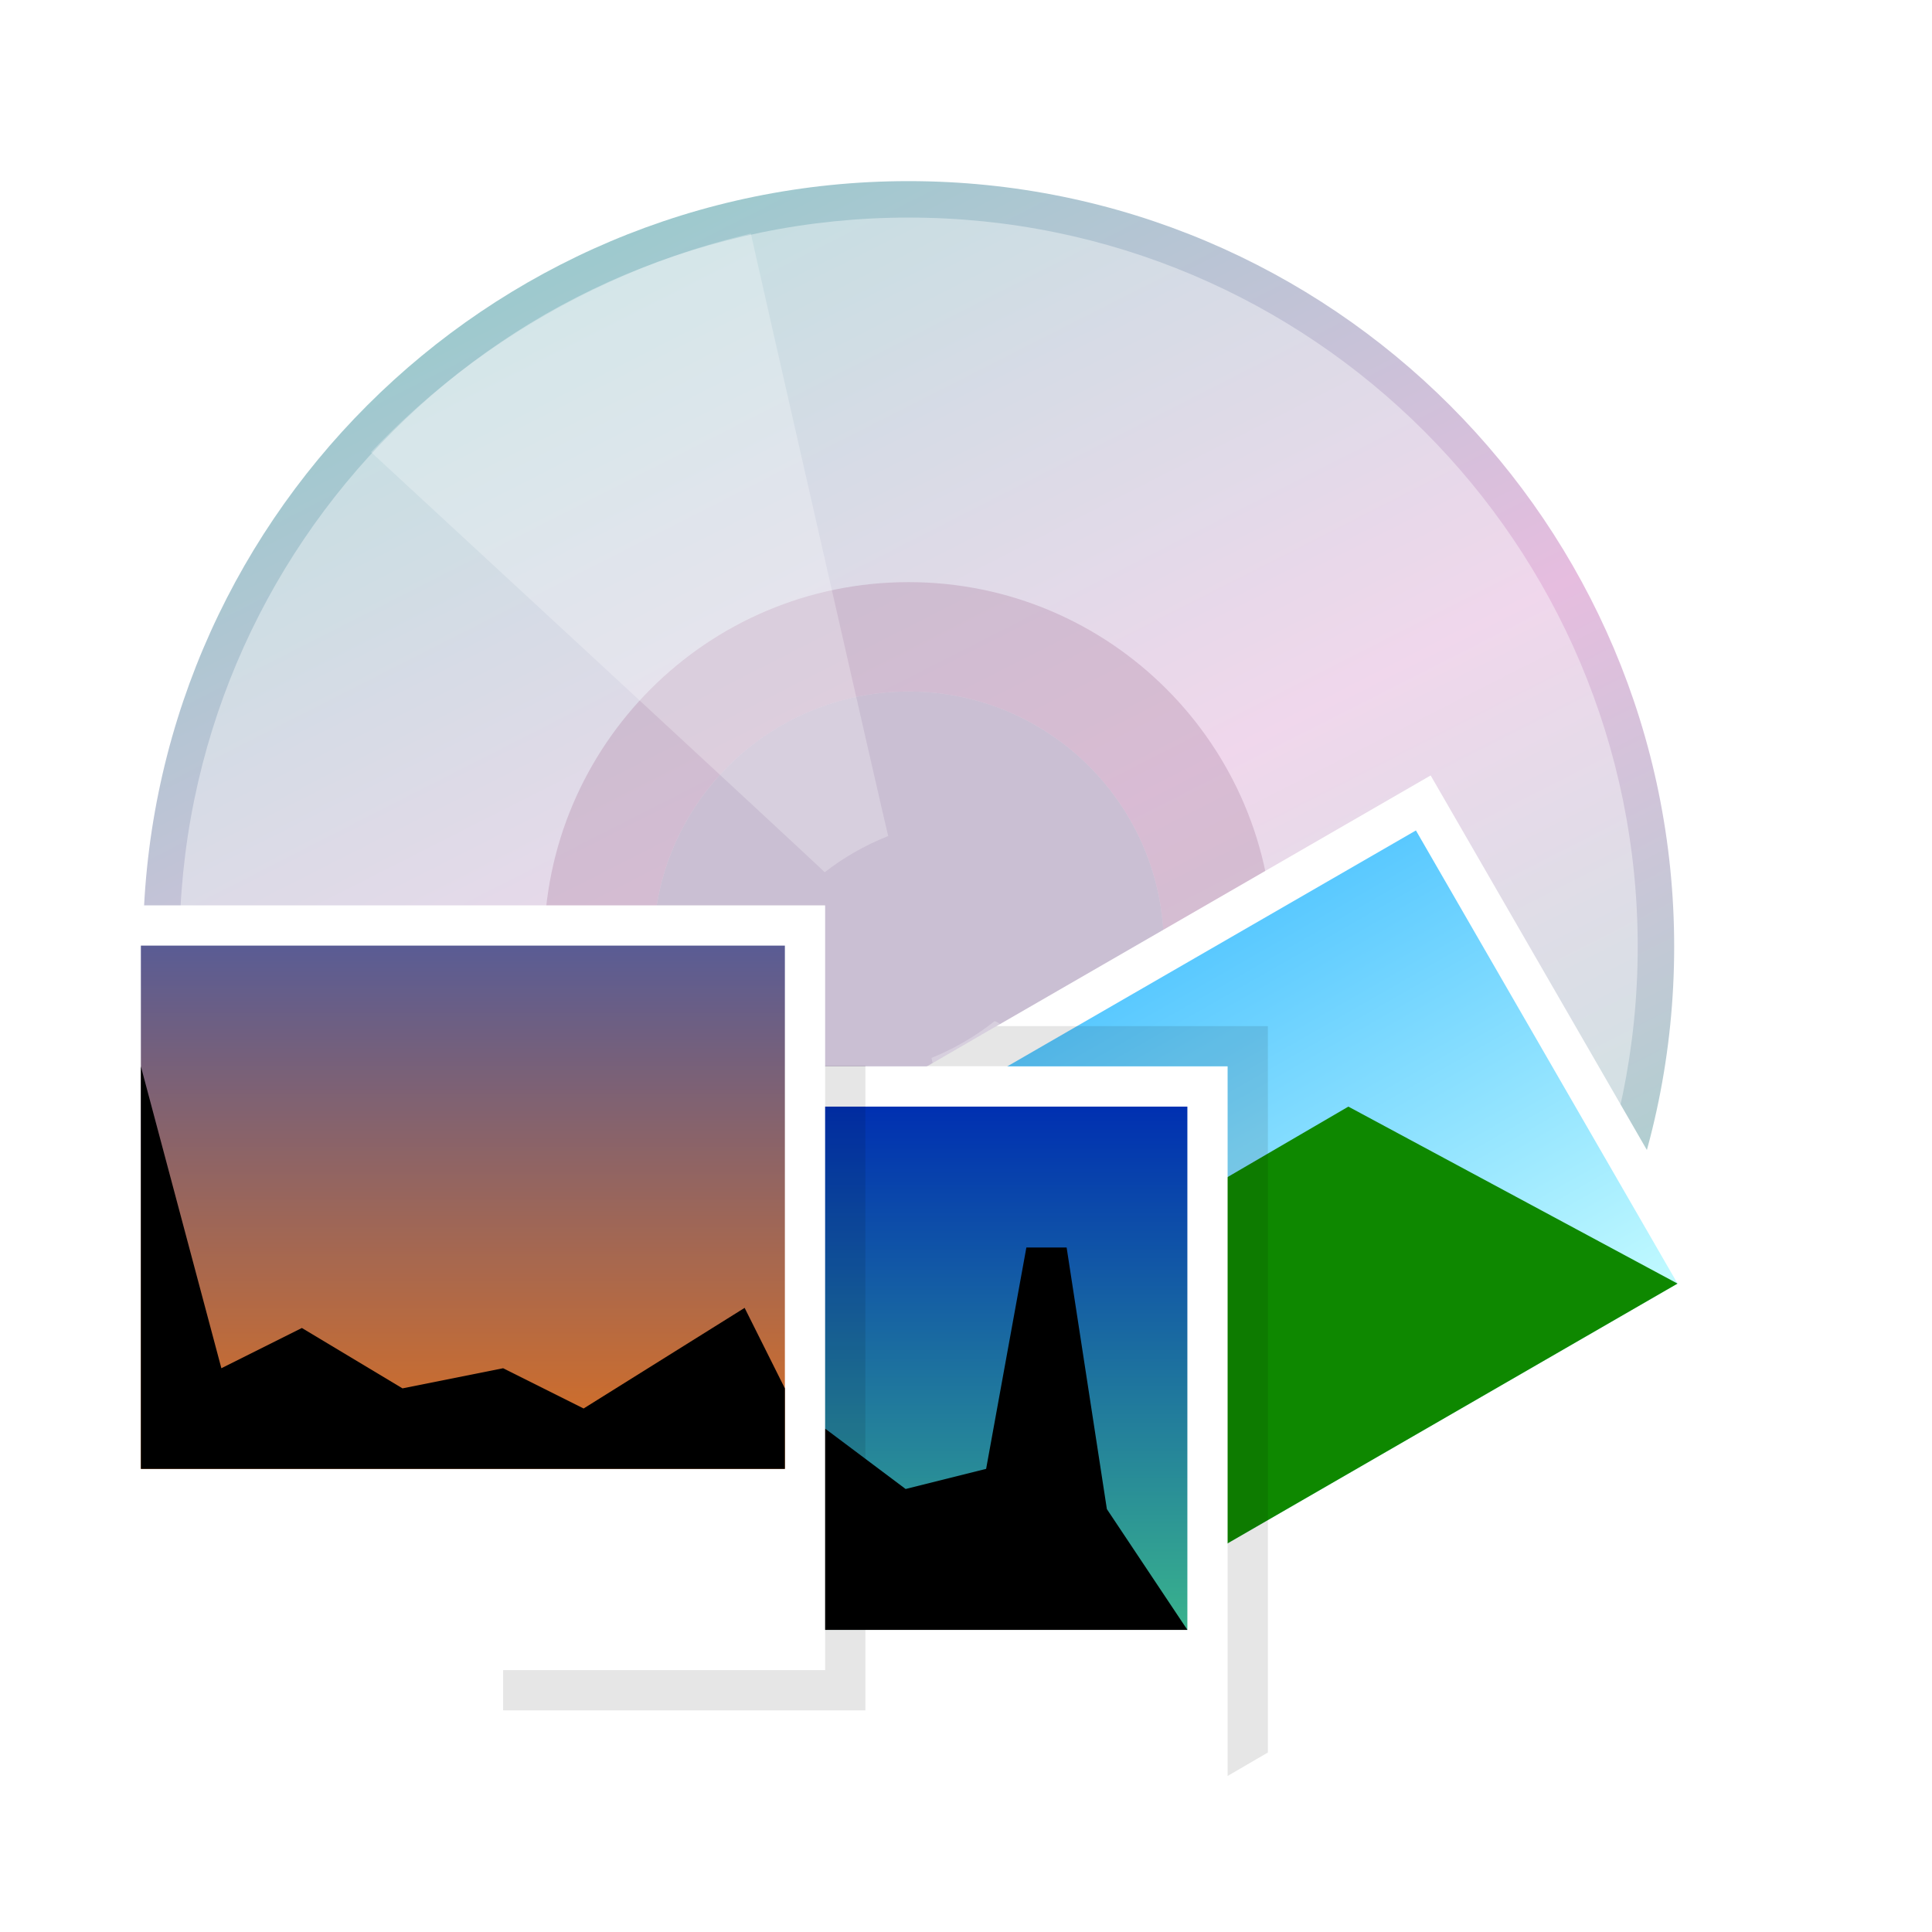<svg xmlns="http://www.w3.org/2000/svg" width="96" height="96" viewBox="0 0 96 96">
  <defs>
    <filter id="com.apps.imagination-a" width="128.2%" height="129.3%" x="-14.1%" y="-14.6%" filterUnits="objectBoundingBox">
      <feOffset dy="2" in="SourceAlpha" result="shadowOffsetOuter1"/>
      <feGaussianBlur in="shadowOffsetOuter1" result="shadowBlurOuter1" stdDeviation="2"/>
      <feColorMatrix in="shadowBlurOuter1" result="shadowMatrixOuter1" values="0 0 0 0 0   0 0 0 0 0   0 0 0 0 0  0 0 0 0.2 0"/>
      <feMerge>
        <feMergeNode in="shadowMatrixOuter1"/>
        <feMergeNode in="SourceGraphic"/>
      </feMerge>
    </filter>
    <linearGradient id="com.apps.imagination-b" x1="28.84%" x2="73.708%" y1="5.606%" y2="93.949%">
      <stop offset="0%" stop-color="#9EC9CE"/>
      <stop offset="47.787%" stop-color="#E6BDDF"/>
      <stop offset="100%" stop-color="#99D6CA"/>
    </linearGradient>
    <linearGradient id="com.apps.imagination-c" x1="50%" x2="50%" y1="0%" y2="100%">
      <stop offset="0%" stop-color="#5AC9FF"/>
      <stop offset="100%" stop-color="#C2FAFF"/>
    </linearGradient>
    <linearGradient id="com.apps.imagination-d" x1="50%" x2="50%" y1="0%" y2="100%">
      <stop offset="0%" stop-color="#0030B1"/>
      <stop offset="100%" stop-color="#39B28D"/>
    </linearGradient>
    <linearGradient id="com.apps.imagination-e" x1="50%" x2="50%" y1="0%" y2="128.12%">
      <stop offset="0%" stop-color="#5A5C94"/>
      <stop offset="100%" stop-color="#FF7500"/>
    </linearGradient>
  </defs>
  <g fill="none" fill-rule="evenodd" filter="url(#com.apps.imagination-a)" transform="translate(5 7)">
    <g fill-rule="nonzero" transform="translate(2.106)">
      <path fill="url(#com.apps.imagination-b)" d="M38.041,76.083 C17.032,76.083 2.77555756e-15,59.051 2.77555756e-15,38.041 C2.77555756e-15,17.032 17.032,-2.10942375e-15 38.041,-2.10942375e-15 C59.051,-2.10942375e-15 76.083,17.032 76.083,38.041 C76.083,59.051 59.051,76.083 38.041,76.083 Z M38.041,50.722 C45.045,50.722 50.722,45.045 50.722,38.041 C50.722,31.038 45.045,25.361 38.041,25.361 C31.038,25.361 25.361,31.038 25.361,38.041 C25.361,45.045 31.038,50.722 38.041,50.722 Z"/>
      <path fill="#FFF" d="M74.271,38.041 C74.271,18.032 58.051,1.811 38.041,1.811 C18.032,1.811 1.811,18.032 1.811,38.041 C1.811,58.051 18.032,74.271 38.041,74.271 C58.051,74.271 74.271,58.051 74.271,38.041 Z M38.041,56.156 C48.046,56.156 56.156,48.046 56.156,38.041 C56.156,28.037 48.046,19.926 38.041,19.926 C28.037,19.926 19.926,28.037 19.926,38.041 C19.926,48.046 28.037,56.156 38.041,56.156 L38.041,56.156 Z" opacity=".397"/>
      <path fill="#CBD4E6" d="M38.041,50.722 C45.045,50.722 50.722,45.045 50.722,38.041 C50.722,31.038 45.045,25.361 38.041,25.361 C31.038,25.361 25.361,31.038 25.361,38.041 C25.361,45.045 31.038,50.722 38.041,50.722 L38.041,50.722 Z M38.041,43.476 C41.043,43.476 43.476,41.043 43.476,38.041 C43.476,35.04 41.043,32.607 38.041,32.607 C35.04,32.607 32.607,35.04 32.607,38.041 C32.607,41.043 35.04,43.476 38.041,43.476 L38.041,43.476 Z" opacity=".8"/>
      <path fill="#B892B0" d="M38.041,56.156 C48.046,56.156 56.156,48.046 56.156,38.041 C56.156,28.037 48.046,19.926 38.041,19.926 C28.037,19.926 19.926,28.037 19.926,38.041 C19.926,48.046 28.037,56.156 38.041,56.156 L38.041,56.156 Z M38.041,48.91 C44.044,48.91 48.91,44.044 48.91,38.041 C48.91,32.039 44.044,27.172 38.041,27.172 C32.039,27.172 27.172,32.039 27.172,38.041 C27.172,44.044 32.039,48.91 38.041,48.91 L38.041,48.91 Z" opacity=".4"/>
      <path fill="#FFF" d="M38.042,1.811 C34.278,1.811 30.641,2.358 27.208,3.376 C27.208,3.376 36.293,32.607 36.293,32.726 C36.864,32.648 37.448,32.607 38.042,32.607 C38.682,32.607 39.311,32.654 39.926,32.746 C39.926,32.654 48.984,3.376 48.984,3.408 C45.518,2.37 41.845,1.811 38.042,1.811 Z M38.042,74.288 C34.278,74.288 30.641,73.741 27.208,72.723 C27.208,72.723 36.274,43.358 36.274,43.37 C36.852,43.451 37.442,43.492 38.042,43.492 C38.669,43.492 39.286,43.447 39.889,43.358 C40.532,43.265 48.984,72.723 48.984,72.69 C45.518,73.729 41.845,74.288 38.042,74.288 Z" opacity=".25" transform="rotate(-30 38.096 38.05)"/>
    </g>
    <rect width="36" height="38" x="42" y="35.987" fill="#FFF" fill-rule="nonzero" transform="rotate(-30 60 54.987)"/>
    <rect width="32" height="26" x="42" y="38.523" fill="url(#com.apps.imagination-c)" fill-rule="nonzero" transform="rotate(-30 58 51.523)"/>
    <polygon fill="#0E8800" fill-rule="nonzero" points="52.891 48.107 66.783 48.045 76.551 63.839 44.551 63.839" transform="rotate(-30 60.551 55.942)"/>
    <rect width="36" height="38" x="20" y="43.987" fill="#FFF" fill-rule="nonzero"/>
    <rect width="32" height="26" x="22" y="45.987" fill="url(#com.apps.imagination-d)" fill-rule="nonzero"/>
    <polygon fill="#000" fill-rule="nonzero" points="2 43.987 4 43.987 6 56.987 11 58.987 16 57.987 24 60.987 32 55.987 34 59.987 34 63.987 2 63.987"/>
    <polygon fill="#000" fill-rule="nonzero" points="2 43.987 4 43.987 6 56.987 11 58.987 16 57.987 24 60.987 32 55.987 34 59.987 34 63.987 2 63.987"/>
    <polygon fill="#000" fill-rule="nonzero" points="28 52.987 30 52.987 32 63.987 36 64.987 40 61.987 44 68.987 52 63.987 54 67.987 54 71.987 22 71.987 26 65.987" transform="matrix(-1 0 0 1 76 0)"/>
    <rect width="36" height="38" y="35.987" fill="#FFF" fill-rule="nonzero"/>
    <rect width="32" height="26" x="2" y="37.987" fill="url(#com.apps.imagination-e)" fill-rule="nonzero"/>
    <polygon fill="#000" fill-rule="nonzero" points="2 43.987 6 58.987 10 56.987 15 59.987 20 58.987 24 60.987 32 55.987 34 59.987 34 63.987 2 63.987"/>
    <polyline stroke="#000" stroke-opacity=".1" stroke-width="2" points="20 74.987 37 74.987 37 43.949"/>
    <polygon fill="#000" fill-opacity=".1" fill-rule="nonzero" points="56 43.979 56 79.247 58 78.081 58 41.987 44.518 41.987 41.057 43.979"/>
  </g>
</svg>
